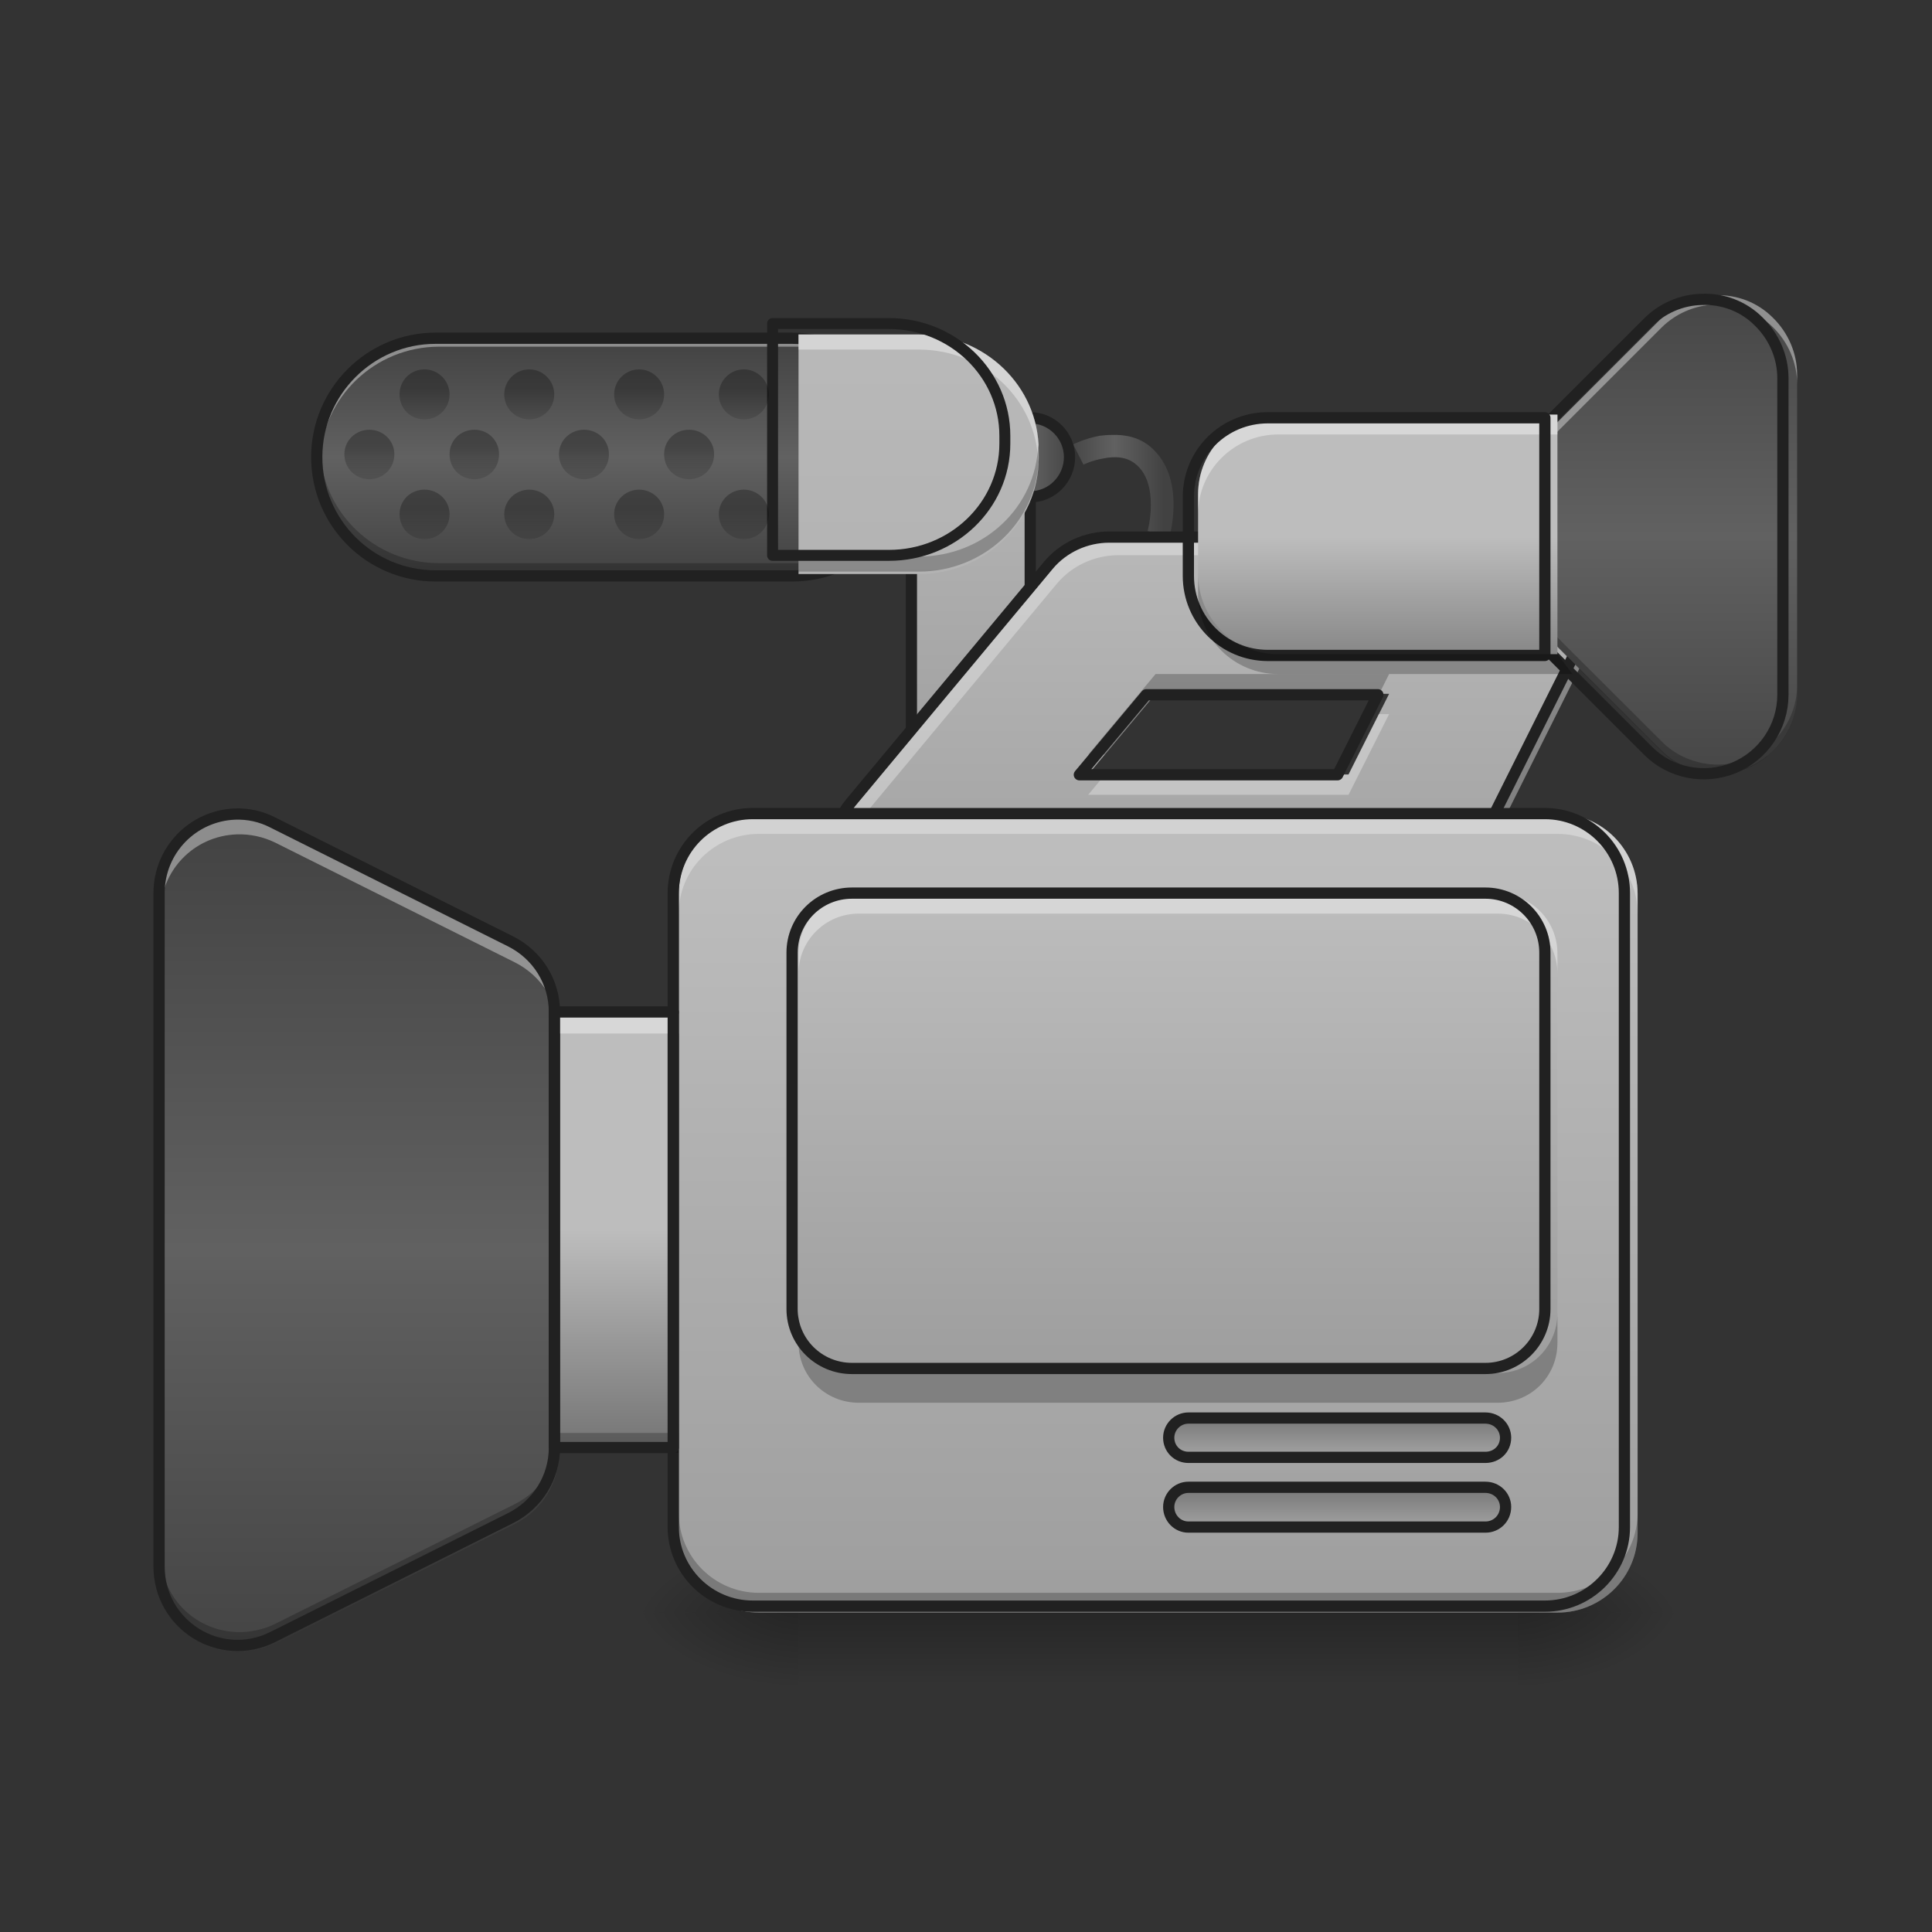 <?xml version="1.0" encoding="UTF-8"?>
<svg xmlns="http://www.w3.org/2000/svg" xmlns:xlink="http://www.w3.org/1999/xlink" width="16pt" height="16pt" viewBox="0 0 16 16" version="1.1">
<rect x="0" y="0" width="16" height="16" fill="#333333" stroke="none"/>
<defs>
<linearGradient id="linear0" gradientUnits="userSpaceOnUse" x1="164.042" y1="-62.833" x2="164.042" y2="-126.333" gradientTransform="matrix(0.031,0,0,0.031,0,6.719)">
<stop offset="0" style="stop-color:rgb(25.882%,25.882%,25.882%);stop-opacity:1;"/>
<stop offset="0.5" style="stop-color:rgb(38.039%,38.039%,38.039%);stop-opacity:1;"/>
<stop offset="1" style="stop-color:rgb(25.882%,25.882%,25.882%);stop-opacity:1;"/>
</linearGradient>
<linearGradient id="linear1" gradientUnits="userSpaceOnUse" x1="254" y1="233.5" x2="254" y2="254.667" gradientTransform="matrix(0.03,0,0,0.031,4.189,6.058)">
<stop offset="0" style="stop-color:rgb(0%,0%,0%);stop-opacity:0.275;"/>
<stop offset="1" style="stop-color:rgb(0%,0%,0%);stop-opacity:0;"/>
</linearGradient>
<radialGradient id="radial0" gradientUnits="userSpaceOnUse" cx="450.909" cy="189.579" fx="450.909" fy="189.579" r="21.167" gradientTransform="matrix(0,-0.039,-0.07,-0,25.735,31.136)">
<stop offset="0" style="stop-color:rgb(0%,0%,0%);stop-opacity:0.314;"/>
<stop offset="0.222" style="stop-color:rgb(0%,0%,0%);stop-opacity:0.275;"/>
<stop offset="1" style="stop-color:rgb(0%,0%,0%);stop-opacity:0;"/>
</radialGradient>
<radialGradient id="radial1" gradientUnits="userSpaceOnUse" cx="450.909" cy="189.579" fx="450.909" fy="189.579" r="21.167" gradientTransform="matrix(-0,0.039,0.07,0,-6.55,-4.425)">
<stop offset="0" style="stop-color:rgb(0%,0%,0%);stop-opacity:0.314;"/>
<stop offset="0.222" style="stop-color:rgb(0%,0%,0%);stop-opacity:0.275;"/>
<stop offset="1" style="stop-color:rgb(0%,0%,0%);stop-opacity:0;"/>
</radialGradient>
<radialGradient id="radial2" gradientUnits="userSpaceOnUse" cx="450.909" cy="189.579" fx="450.909" fy="189.579" r="21.167" gradientTransform="matrix(-0,-0.039,0.07,-0,-6.55,31.136)">
<stop offset="0" style="stop-color:rgb(0%,0%,0%);stop-opacity:0.314;"/>
<stop offset="0.222" style="stop-color:rgb(0%,0%,0%);stop-opacity:0.275;"/>
<stop offset="1" style="stop-color:rgb(0%,0%,0%);stop-opacity:0;"/>
</radialGradient>
<radialGradient id="radial3" gradientUnits="userSpaceOnUse" cx="450.909" cy="189.579" fx="450.909" fy="189.579" r="21.167" gradientTransform="matrix(0,0.039,-0.07,0,25.735,-4.425)">
<stop offset="0" style="stop-color:rgb(0%,0%,0%);stop-opacity:0.314;"/>
<stop offset="0.222" style="stop-color:rgb(0%,0%,0%);stop-opacity:0.275;"/>
<stop offset="1" style="stop-color:rgb(0%,0%,0%);stop-opacity:0;"/>
</radialGradient>
<linearGradient id="linear2" gradientUnits="userSpaceOnUse" x1="264.583" y1="-4.625" x2="264.583" y2="-126.333" >
<stop offset="0" style="stop-color:rgb(61.961%,61.961%,61.961%);stop-opacity:1;"/>
<stop offset="1" style="stop-color:rgb(74.118%,74.118%,74.118%);stop-opacity:1;"/>
</linearGradient>
<linearGradient id="linear3" gradientUnits="userSpaceOnUse" x1="359.833" y1="43" x2="359.833" y2="-94.583" gradientTransform="matrix(0.031,0,0,0.031,0.331,6.719)">
<stop offset="0" style="stop-color:rgb(61.961%,61.961%,61.961%);stop-opacity:1;"/>
<stop offset="1" style="stop-color:rgb(74.118%,74.118%,74.118%);stop-opacity:1;"/>
</linearGradient>
<linearGradient id="linear4" gradientUnits="userSpaceOnUse" x1="284.408" y1="-86.206" x2="310.946" y2="-86.206" gradientTransform="matrix(0.031,0,0,0.031,0,6.719)">
<stop offset="0" style="stop-color:rgb(25.882%,25.882%,25.882%);stop-opacity:1;"/>
<stop offset="0.5" style="stop-color:rgb(38.039%,38.039%,38.039%);stop-opacity:1;"/>
<stop offset="1" style="stop-color:rgb(25.882%,25.882%,25.882%);stop-opacity:1;"/>
</linearGradient>
<linearGradient id="linear5" gradientUnits="userSpaceOnUse" x1="444.5" y1="0.667" x2="444.5" y2="-147.5" gradientTransform="matrix(0.031,0,0,0.031,0.331,6.719)">
<stop offset="0" style="stop-color:rgb(25.882%,25.882%,25.882%);stop-opacity:1;"/>
<stop offset="0.5" style="stop-color:rgb(38.039%,38.039%,38.039%);stop-opacity:1;"/>
<stop offset="1" style="stop-color:rgb(25.882%,25.882%,25.882%);stop-opacity:1;"/>
</linearGradient>
<linearGradient id="linear6" gradientUnits="userSpaceOnUse" x1="140.229" y1="170" x2="140.229" y2="53.583" gradientTransform="matrix(0.01,0,0,0.031,3.528,6.719)">
<stop offset="0" style="stop-color:rgb(45.882%,45.882%,45.882%);stop-opacity:1;"/>
<stop offset="0.5" style="stop-color:rgb(74.118%,74.118%,74.118%);stop-opacity:1;"/>
<stop offset="1" style="stop-color:rgb(74.118%,74.118%,74.118%);stop-opacity:1;"/>
</linearGradient>
<linearGradient id="linear7" gradientUnits="userSpaceOnUse" x1="317.5" y1="212.333" x2="317.5" y2="11.25" gradientTransform="matrix(0.031,0,0,0.031,0.331,6.719)">
<stop offset="0" style="stop-color:rgb(61.961%,61.961%,61.961%);stop-opacity:1;"/>
<stop offset="1" style="stop-color:rgb(74.118%,74.118%,74.118%);stop-opacity:1;"/>
</linearGradient>
<linearGradient id="linear8" gradientUnits="userSpaceOnUse" x1="95.25" y1="233.5" x2="95.25" y2="0.667" gradientTransform="matrix(0.031,0,0,0.031,0.331,6.719)">
<stop offset="0" style="stop-color:rgb(25.882%,25.882%,25.882%);stop-opacity:1;"/>
<stop offset="0.5" style="stop-color:rgb(38.039%,38.039%,38.039%);stop-opacity:1;"/>
<stop offset="1" style="stop-color:rgb(25.882%,25.882%,25.882%);stop-opacity:1;"/>
</linearGradient>
<linearGradient id="linear9" gradientUnits="userSpaceOnUse" x1="381" y1="-31.083" x2="381" y2="-115.75" gradientTransform="matrix(0.031,0,0,0.031,0.331,6.719)">
<stop offset="0" style="stop-color:rgb(45.882%,45.882%,45.882%);stop-opacity:1;"/>
<stop offset="0.5" style="stop-color:rgb(74.118%,74.118%,74.118%);stop-opacity:1;"/>
<stop offset="1" style="stop-color:rgb(74.118%,74.118%,74.118%);stop-opacity:1;"/>
</linearGradient>
<linearGradient id="linear10" gradientUnits="userSpaceOnUse" x1="263.083" y1="-94.583" x2="287.25" y2="-94.583" >
<stop offset="0" style="stop-color:rgb(25.882%,25.882%,25.882%);stop-opacity:1;"/>
<stop offset="0.5" style="stop-color:rgb(38.039%,38.039%,38.039%);stop-opacity:1;"/>
<stop offset="1" style="stop-color:rgb(25.882%,25.882%,25.882%);stop-opacity:1;"/>
</linearGradient>
<linearGradient id="linear11" gradientUnits="userSpaceOnUse" x1="1040" y1="1615.118" x2="1040" y2="135.118" gradientTransform="matrix(0.008,0,0,0.008,0,0)">
<stop offset="0" style="stop-color:rgb(61.961%,61.961%,61.961%);stop-opacity:1;"/>
<stop offset="1" style="stop-color:rgb(74.118%,74.118%,74.118%);stop-opacity:1;"/>
</linearGradient>
<linearGradient id="linear12" gradientUnits="userSpaceOnUse" x1="116.417" y1="-113.104" x2="116.417" y2="-98.552" gradientTransform="matrix(0.031,0,0,0.031,-0.124,6.719)">
<stop offset="0" style="stop-color:rgb(0%,0%,0%);stop-opacity:0.275;"/>
<stop offset="1" style="stop-color:rgb(0%,0%,0%);stop-opacity:0;"/>
</linearGradient>
<linearGradient id="linear13" gradientUnits="userSpaceOnUse" x1="116.417" y1="-113.104" x2="116.417" y2="-98.552" gradientTransform="matrix(0.031,0,0,0.031,-0.579,7.216)">
<stop offset="0" style="stop-color:rgb(0%,0%,0%);stop-opacity:0.275;"/>
<stop offset="1" style="stop-color:rgb(0%,0%,0%);stop-opacity:0;"/>
</linearGradient>
<linearGradient id="linear14" gradientUnits="userSpaceOnUse" x1="116.417" y1="-113.104" x2="116.417" y2="-98.552" gradientTransform="matrix(0.031,0,0,0.031,-0.124,7.712)">
<stop offset="0" style="stop-color:rgb(0%,0%,0%);stop-opacity:0.275;"/>
<stop offset="1" style="stop-color:rgb(0%,0%,0%);stop-opacity:0;"/>
</linearGradient>
<linearGradient id="linear15" gradientUnits="userSpaceOnUse" x1="116.417" y1="-113.104" x2="116.417" y2="-98.552" gradientTransform="matrix(0.031,0,0,0.031,0.744,6.719)">
<stop offset="0" style="stop-color:rgb(0%,0%,0%);stop-opacity:0.275;"/>
<stop offset="1" style="stop-color:rgb(0%,0%,0%);stop-opacity:0;"/>
</linearGradient>
<linearGradient id="linear16" gradientUnits="userSpaceOnUse" x1="116.417" y1="-113.104" x2="116.417" y2="-98.552" gradientTransform="matrix(0.031,0,0,0.031,0.289,7.216)">
<stop offset="0" style="stop-color:rgb(0%,0%,0%);stop-opacity:0.275;"/>
<stop offset="1" style="stop-color:rgb(0%,0%,0%);stop-opacity:0;"/>
</linearGradient>
<linearGradient id="linear17" gradientUnits="userSpaceOnUse" x1="116.417" y1="-113.104" x2="116.417" y2="-98.552" gradientTransform="matrix(0.031,0,0,0.031,0.744,7.712)">
<stop offset="0" style="stop-color:rgb(0%,0%,0%);stop-opacity:0.275;"/>
<stop offset="1" style="stop-color:rgb(0%,0%,0%);stop-opacity:0;"/>
</linearGradient>
<linearGradient id="linear18" gradientUnits="userSpaceOnUse" x1="116.417" y1="-113.104" x2="116.417" y2="-98.552" gradientTransform="matrix(0.031,0,0,0.031,1.654,6.719)">
<stop offset="0" style="stop-color:rgb(0%,0%,0%);stop-opacity:0.275;"/>
<stop offset="1" style="stop-color:rgb(0%,0%,0%);stop-opacity:0;"/>
</linearGradient>
<linearGradient id="linear19" gradientUnits="userSpaceOnUse" x1="116.417" y1="-113.104" x2="116.417" y2="-98.552" gradientTransform="matrix(0.031,0,0,0.031,1.199,7.216)">
<stop offset="0" style="stop-color:rgb(0%,0%,0%);stop-opacity:0.275;"/>
<stop offset="1" style="stop-color:rgb(0%,0%,0%);stop-opacity:0;"/>
</linearGradient>
<linearGradient id="linear20" gradientUnits="userSpaceOnUse" x1="116.417" y1="-113.104" x2="116.417" y2="-98.552" gradientTransform="matrix(0.031,0,0,0.031,1.654,7.712)">
<stop offset="0" style="stop-color:rgb(0%,0%,0%);stop-opacity:0.275;"/>
<stop offset="1" style="stop-color:rgb(0%,0%,0%);stop-opacity:0;"/>
</linearGradient>
<linearGradient id="linear21" gradientUnits="userSpaceOnUse" x1="116.417" y1="-113.104" x2="116.417" y2="-98.552" gradientTransform="matrix(0.031,0,0,0.031,2.522,6.719)">
<stop offset="0" style="stop-color:rgb(0%,0%,0%);stop-opacity:0.275;"/>
<stop offset="1" style="stop-color:rgb(0%,0%,0%);stop-opacity:0;"/>
</linearGradient>
<linearGradient id="linear22" gradientUnits="userSpaceOnUse" x1="116.417" y1="-113.104" x2="116.417" y2="-98.552" gradientTransform="matrix(0.031,0,0,0.031,2.067,7.216)">
<stop offset="0" style="stop-color:rgb(0%,0%,0%);stop-opacity:0.275;"/>
<stop offset="1" style="stop-color:rgb(0%,0%,0%);stop-opacity:0;"/>
</linearGradient>
<linearGradient id="linear23" gradientUnits="userSpaceOnUse" x1="116.417" y1="-113.104" x2="116.417" y2="-98.552" gradientTransform="matrix(0.031,0,0,0.031,2.522,7.712)">
<stop offset="0" style="stop-color:rgb(0%,0%,0%);stop-opacity:0.275;"/>
<stop offset="1" style="stop-color:rgb(0%,0%,0%);stop-opacity:0;"/>
</linearGradient>
<linearGradient id="linear24" gradientUnits="userSpaceOnUse" x1="312.208" y1="170" x2="312.208" y2="43" gradientTransform="matrix(0.031,0,0,0.031,0,6.058)">
<stop offset="0" style="stop-color:rgb(61.961%,61.961%,61.961%);stop-opacity:1;"/>
<stop offset="1" style="stop-color:rgb(74.118%,74.118%,74.118%);stop-opacity:1;"/>
</linearGradient>
<linearGradient id="linear25" gradientUnits="userSpaceOnUse" x1="359.833" y1="170" x2="359.833" y2="180.583" gradientTransform="matrix(1,0,0,1,0,-7.938)">
<stop offset="0" style="stop-color:rgb(0%,0%,0%);stop-opacity:0.275;"/>
<stop offset="1" style="stop-color:rgb(0%,0%,0%);stop-opacity:0;"/>
</linearGradient>
<linearGradient id="linear26" gradientUnits="userSpaceOnUse" x1="359.833" y1="170" x2="359.833" y2="180.583" gradientTransform="matrix(1,0,0,1,0,10.583)">
<stop offset="0" style="stop-color:rgb(0%,0%,0%);stop-opacity:0.275;"/>
<stop offset="1" style="stop-color:rgb(0%,0%,0%);stop-opacity:0;"/>
</linearGradient>
</defs>
<g id="surface1">
<path style=" stroke:none;fill-rule:nonzero;fill:url(#linear0);" d="M 3.637 2.77 L 6.613 2.77 C 7.164 2.77 7.609 3.215 7.609 3.762 C 7.609 4.312 7.164 4.754 6.613 4.754 L 3.637 4.754 C 3.09 4.754 2.645 4.312 2.645 3.762 C 2.645 3.215 3.09 2.77 3.637 2.77 Z M 3.637 2.77 "/>
<path style=" stroke:none;fill-rule:nonzero;fill:url(#linear1);" d="M 6.613 13.355 L 12.57 13.355 L 12.57 14.016 L 6.613 14.016 Z M 6.613 13.355 "/>
<path style=" stroke:none;fill-rule:nonzero;fill:url(#radial0);" d="M 12.57 13.355 L 13.891 13.355 L 13.891 12.695 L 12.57 12.695 Z M 12.57 13.355 "/>
<path style=" stroke:none;fill-rule:nonzero;fill:url(#radial1);" d="M 6.613 13.355 L 5.293 13.355 L 5.293 14.016 L 6.613 14.016 Z M 6.613 13.355 "/>
<path style=" stroke:none;fill-rule:nonzero;fill:url(#radial2);" d="M 6.613 13.355 L 5.293 13.355 L 5.293 12.695 L 6.613 12.695 Z M 6.613 13.355 "/>
<path style=" stroke:none;fill-rule:nonzero;fill:url(#radial3);" d="M 12.57 13.355 L 13.891 13.355 L 13.891 14.016 L 12.57 14.016 Z M 12.57 13.355 "/>
<path style="fill-rule:nonzero;fill:url(#linear2);stroke-width:3;stroke-linecap:round;stroke-linejoin:round;stroke:rgb(12.941%,12.941%,12.941%);stroke-opacity:1;stroke-miterlimit:4;" d="M 243.477 -84.013 L 275.224 -84.013 L 275.224 -9.895 L 243.477 -9.895 Z M 243.477 -84.013 " transform="matrix(0.031,0,0,0.031,0,6.719)"/>
<path style=" stroke:none;fill-rule:nonzero;fill:url(#linear3);" d="M 9.262 4.43 C 9.066 4.43 8.879 4.516 8.754 4.664 L 7.102 6.648 C 6.938 6.848 6.902 7.117 7.012 7.352 C 7.121 7.582 7.352 7.73 7.609 7.73 L 11.578 7.73 C 11.824 7.73 12.055 7.59 12.164 7.367 L 13.156 5.383 C 13.262 5.176 13.25 4.934 13.129 4.742 C 13.008 4.547 12.797 4.43 12.57 4.43 Z M 9.57 5.746 L 11.504 5.746 L 11.168 6.414 L 9.012 6.414 Z M 9.57 5.746 "/>
<path style=" stroke:none;fill-rule:nonzero;fill:rgb(100%,100%,100%);fill-opacity:0.314;" d="M 9.262 4.43 C 9.066 4.43 8.879 4.516 8.754 4.664 L 7.102 6.648 C 6.984 6.789 6.93 6.973 6.957 7.156 C 6.973 7.031 7.023 6.914 7.102 6.816 L 8.754 4.832 C 8.879 4.684 9.066 4.598 9.262 4.598 L 12.57 4.598 C 12.898 4.598 13.18 4.84 13.223 5.168 C 13.246 4.98 13.188 4.793 13.062 4.652 C 12.938 4.508 12.758 4.43 12.57 4.43 Z M 11.418 5.914 L 11.168 6.414 L 9.152 6.414 L 9.012 6.582 L 11.168 6.582 L 11.504 5.914 Z M 11.418 5.914 "/>
<path style=" stroke:none;fill-rule:nonzero;fill:rgb(0%,0%,0%);fill-opacity:0.235;" d="M 13.223 5.004 C 13.211 5.078 13.191 5.152 13.156 5.219 L 12.164 7.203 C 12.055 7.426 11.824 7.566 11.578 7.566 L 7.609 7.566 C 7.277 7.566 6.996 7.32 6.953 6.992 C 6.934 7.176 6.988 7.367 7.113 7.508 C 7.238 7.648 7.418 7.73 7.609 7.73 L 11.578 7.73 C 11.824 7.73 12.055 7.59 12.164 7.367 L 13.156 5.383 C 13.215 5.266 13.238 5.133 13.223 5.004 Z M 9.57 5.582 L 9.012 6.25 L 9.148 6.25 L 9.57 5.746 L 11.422 5.746 L 11.504 5.582 Z M 9.57 5.582 "/>
<path style=" stroke:none;fill-rule:nonzero;fill:url(#linear4);" d="M 9.207 3.602 C 9.172 3.602 9.137 3.605 9.105 3.609 C 8.98 3.633 8.887 3.68 8.887 3.68 L 8.973 3.848 C 8.973 3.848 9.043 3.812 9.137 3.797 C 9.23 3.777 9.336 3.781 9.41 3.848 C 9.504 3.926 9.531 4.059 9.531 4.18 C 9.531 4.301 9.504 4.398 9.504 4.398 L 9.684 4.449 C 9.684 4.449 9.719 4.328 9.719 4.18 C 9.719 4.027 9.684 3.836 9.531 3.703 C 9.43 3.617 9.312 3.598 9.207 3.602 Z M 9.207 3.602 "/>
<path style="fill:none;stroke-width:3;stroke-linecap:round;stroke-linejoin:round;stroke:rgb(12.941%,12.941%,12.941%);stroke-opacity:1;stroke-miterlimit:4;" d="M 296.347 -73.264 C 290.097 -73.264 284.098 -70.514 280.098 -65.764 L 227.228 -2.27 C 221.979 4.104 220.854 12.728 224.354 20.228 C 227.853 27.602 235.228 32.351 243.477 32.351 L 370.465 32.351 C 378.339 32.351 385.713 27.852 389.213 20.727 L 420.96 -42.766 C 424.334 -49.391 423.96 -57.14 420.085 -63.264 C 416.21 -69.514 409.461 -73.264 402.212 -73.264 Z M 306.221 -31.143 L 368.09 -31.143 L 357.341 -9.77 L 288.347 -9.77 Z M 306.221 -31.143 " transform="matrix(0.031,0,0,0.031,0,6.719)"/>
<path style=" stroke:none;fill-rule:nonzero;fill:rgb(100%,100%,100%);fill-opacity:0.392;" d="M 3.637 2.77 C 3.09 2.77 2.645 3.215 2.645 3.762 C 2.645 3.781 2.648 3.797 2.648 3.812 C 2.672 3.289 3.105 2.871 3.637 2.871 L 6.613 2.871 C 7.148 2.871 7.582 3.289 7.605 3.812 C 7.605 3.797 7.609 3.781 7.609 3.762 C 7.609 3.215 7.164 2.77 6.613 2.77 Z M 3.637 2.77 "/>
<path style=" stroke:none;fill-rule:nonzero;fill:rgb(0%,0%,0%);fill-opacity:0.235;" d="M 3.637 4.766 C 3.09 4.766 2.645 4.32 2.645 3.773 C 2.645 3.754 2.648 3.738 2.648 3.723 C 2.672 4.25 3.105 4.664 3.637 4.664 L 6.613 4.664 C 7.148 4.664 7.582 4.25 7.605 3.723 C 7.605 3.738 7.609 3.754 7.609 3.773 C 7.609 4.32 7.164 4.766 6.613 4.766 Z M 3.637 4.766 "/>
<path style=" stroke:none;fill-rule:nonzero;fill:url(#linear5);" d="M 14.203 2.445 C 14.035 2.449 13.875 2.52 13.758 2.637 L 12.434 3.961 C 12.176 4.215 12.176 4.633 12.434 4.891 L 13.758 6.215 C 13.945 6.402 14.23 6.457 14.477 6.355 C 14.719 6.254 14.883 6.016 14.883 5.746 L 14.883 3.102 C 14.883 2.926 14.809 2.754 14.68 2.629 C 14.555 2.504 14.383 2.438 14.203 2.445 Z M 14.203 2.445 "/>
<path style=" stroke:none;fill-rule:nonzero;fill:rgb(100%,100%,100%);fill-opacity:0.392;" d="M 14.203 2.445 C 14.035 2.449 13.875 2.52 13.758 2.637 L 12.434 3.961 C 12.301 4.094 12.23 4.273 12.242 4.461 C 12.254 4.301 12.32 4.152 12.434 4.039 L 13.758 2.715 C 13.875 2.598 14.035 2.527 14.203 2.523 C 14.383 2.52 14.555 2.586 14.68 2.707 C 14.809 2.832 14.883 3.004 14.883 3.18 L 14.883 3.102 C 14.883 2.926 14.809 2.754 14.68 2.629 C 14.555 2.504 14.383 2.438 14.203 2.445 Z M 14.203 2.445 "/>
<path style=" stroke:none;fill-rule:nonzero;fill:rgb(0%,0%,0%);fill-opacity:0.235;" d="M 14.203 6.41 C 14.035 6.406 13.875 6.336 13.758 6.219 L 12.434 4.895 C 12.301 4.762 12.23 4.578 12.242 4.391 C 12.254 4.551 12.32 4.703 12.434 4.816 L 13.758 6.137 C 13.875 6.258 14.035 6.324 14.203 6.332 C 14.383 6.336 14.555 6.27 14.68 6.145 C 14.809 6.02 14.883 5.852 14.883 5.672 L 14.883 5.75 C 14.883 5.93 14.809 6.102 14.68 6.223 C 14.555 6.348 14.383 6.414 14.203 6.41 Z M 14.203 6.41 "/>
<path style="fill:none;stroke-width:3;stroke-linecap:round;stroke-linejoin:round;stroke:rgb(12.941%,12.941%,12.941%);stroke-opacity:1;stroke-miterlimit:4;" d="M 443.873 -136.757 C 438.499 -136.632 433.374 -134.383 429.625 -130.633 L 387.254 -88.262 C 379.004 -80.138 379.004 -66.764 387.254 -58.515 L 429.625 -16.144 C 435.624 -10.145 444.748 -8.395 452.622 -11.644 C 460.372 -14.894 465.621 -22.518 465.621 -31.143 L 465.621 -115.759 C 465.621 -121.384 463.246 -126.883 459.122 -130.883 C 455.122 -134.883 449.623 -137.007 443.873 -136.757 Z M 443.873 -136.757 " transform="matrix(0.031,0,0,0.031,0.331,6.719)"/>
<path style=" stroke:none;fill-rule:nonzero;fill:url(#linear6);" d="M 4.629 8.395 L 5.621 8.395 L 5.621 12.031 L 4.629 12.031 Z M 4.629 8.395 "/>
<path style=" stroke:none;fill-rule:nonzero;fill:url(#linear7);" d="M 6.285 6.738 L 12.898 6.738 C 13.266 6.738 13.562 7.035 13.562 7.402 L 13.562 12.695 C 13.562 13.059 13.266 13.355 12.898 13.355 L 6.285 13.355 C 5.918 13.355 5.621 13.059 5.621 12.695 L 5.621 7.402 C 5.621 7.035 5.918 6.738 6.285 6.738 Z M 6.285 6.738 "/>
<path style=" stroke:none;fill-rule:nonzero;fill:url(#linear8);" d="M 1.961 6.742 C 1.605 6.758 1.328 7.047 1.328 7.402 L 1.328 13.023 C 1.328 13.516 1.84 13.832 2.277 13.613 L 4.262 12.621 C 4.488 12.508 4.629 12.281 4.629 12.031 L 4.629 8.395 C 4.629 8.145 4.488 7.918 4.262 7.805 L 2.277 6.812 C 2.18 6.762 2.07 6.738 1.961 6.742 Z M 1.961 6.742 "/>
<path style=" stroke:none;fill-rule:nonzero;fill:url(#linear9);" d="M 10.586 3.434 C 10.219 3.434 9.922 3.727 9.922 4.094 L 9.922 4.754 C 9.922 5.121 10.219 5.418 10.586 5.418 L 12.898 5.418 L 12.898 3.434 Z M 10.586 3.434 "/>
<path style=" stroke:none;fill-rule:nonzero;fill:rgb(100%,100%,100%);fill-opacity:0.392;" d="M 1.98 6.742 C 1.973 6.742 1.969 6.742 1.961 6.742 C 1.605 6.758 1.328 7.047 1.328 7.402 L 1.328 7.566 C 1.328 7.211 1.605 6.922 1.961 6.91 C 2.07 6.906 2.18 6.93 2.277 6.977 L 4.262 7.969 C 4.488 8.082 4.629 8.309 4.629 8.559 L 4.629 8.395 C 4.629 8.145 4.488 7.918 4.262 7.805 L 2.277 6.812 C 2.188 6.766 2.086 6.742 1.98 6.742 Z M 1.98 6.742 "/>
<path style=" stroke:none;fill-rule:nonzero;fill:rgb(0%,0%,0%);fill-opacity:0.235;" d="M 1.98 13.684 C 1.973 13.684 1.969 13.684 1.961 13.684 C 1.605 13.668 1.328 13.379 1.328 13.023 L 1.328 12.859 C 1.328 13.215 1.605 13.504 1.961 13.516 C 2.07 13.52 2.18 13.496 2.277 13.449 L 4.262 12.457 C 4.488 12.344 4.629 12.117 4.629 11.867 L 4.629 12.031 C 4.629 12.281 4.488 12.508 4.262 12.621 L 2.277 13.613 C 2.188 13.66 2.086 13.684 1.98 13.684 Z M 1.98 13.684 "/>
<path style="fill:none;stroke-width:3;stroke-linecap:round;stroke-linejoin:round;stroke:rgb(12.941%,12.941%,12.941%);stroke-opacity:1;stroke-miterlimit:4;" d="M 62.744 0.729 C 51.37 1.229 42.496 10.478 42.496 21.852 L 42.496 201.71 C 42.496 217.459 58.869 227.583 72.868 220.583 L 136.362 188.836 C 143.611 185.212 148.111 177.962 148.111 169.963 L 148.111 53.599 C 148.111 45.6 143.611 38.351 136.362 34.726 L 72.868 2.979 C 69.743 1.354 66.244 0.604 62.744 0.729 Z M 62.744 0.729 " transform="matrix(0.031,0,0,0.031,0,6.719)"/>
<path style=" stroke:none;fill-rule:nonzero;fill:rgb(100%,100%,100%);fill-opacity:0.314;" d="M 6.285 6.738 C 5.918 6.738 5.621 7.035 5.621 7.402 L 5.621 7.566 C 5.621 7.199 5.918 6.906 6.285 6.906 L 12.898 6.906 C 13.266 6.906 13.562 7.199 13.562 7.566 L 13.562 7.402 C 13.562 7.035 13.266 6.738 12.898 6.738 Z M 6.285 6.738 "/>
<path style=" stroke:none;fill-rule:nonzero;fill:rgb(0%,0%,0%);fill-opacity:0.235;" d="M 6.285 13.355 C 5.918 13.355 5.621 13.059 5.621 12.695 L 5.621 12.527 C 5.621 12.895 5.918 13.191 6.285 13.191 L 12.898 13.191 C 13.266 13.191 13.562 12.895 13.562 12.527 L 13.562 12.695 C 13.562 13.059 13.266 13.355 12.898 13.355 Z M 6.285 13.355 "/>
<path style="fill:none;stroke-width:3;stroke-linecap:round;stroke-linejoin:round;stroke:rgb(12.941%,12.941%,12.941%);stroke-opacity:1;stroke-miterlimit:4;" d="M 201.106 0.604 L 412.711 0.604 C 424.459 0.604 433.959 10.104 433.959 21.852 L 433.959 191.211 C 433.959 202.835 424.459 212.334 412.711 212.334 L 201.106 212.334 C 189.357 212.334 179.858 202.835 179.858 191.211 L 179.858 21.852 C 179.858 10.104 189.357 0.604 201.106 0.604 Z M 201.106 0.604 " transform="matrix(0.031,0,0,0.031,0,6.719)"/>
<path style=" stroke:none;fill-rule:nonzero;fill:rgb(100%,100%,100%);fill-opacity:0.392;" d="M 4.629 8.395 L 5.621 8.395 L 5.621 8.559 L 4.629 8.559 Z M 4.629 8.395 "/>
<path style=" stroke:none;fill-rule:nonzero;fill:rgb(0%,0%,0%);fill-opacity:0.235;" d="M 4.629 11.867 L 5.621 11.867 L 5.621 12.031 L 4.629 12.031 Z M 4.629 11.867 "/>
<path style="fill:none;stroke-width:3;stroke-linecap:round;stroke-linejoin:round;stroke:rgb(12.941%,12.941%,12.941%);stroke-opacity:1;stroke-miterlimit:4;" d="M 148.111 53.599 L 179.858 53.599 L 179.858 169.963 L 148.111 169.963 Z M 148.111 53.599 " transform="matrix(0.031,0,0,0.031,0,6.719)"/>
<path style=" stroke:none;fill-rule:nonzero;fill:rgb(100%,100%,100%);fill-opacity:0.392;" d="M 10.586 3.434 C 10.219 3.434 9.922 3.727 9.922 4.094 L 9.922 4.258 C 9.922 3.895 10.219 3.598 10.586 3.598 L 12.898 3.598 L 12.898 3.434 Z M 10.586 3.434 "/>
<path style="fill:none;stroke-width:3;stroke-linecap:round;stroke-linejoin:round;stroke:rgb(12.941%,12.941%,12.941%);stroke-opacity:1;stroke-miterlimit:4;" d="M 338.718 -105.135 C 326.969 -105.135 317.47 -95.761 317.47 -84.013 L 317.47 -62.89 C 317.47 -51.141 326.969 -41.642 338.718 -41.642 L 412.711 -41.642 L 412.711 -105.135 Z M 338.718 -105.135 " transform="matrix(0.031,0,0,0.031,0,6.719)"/>
<path style="fill:none;stroke-width:3;stroke-linecap:round;stroke-linejoin:round;stroke:rgb(12.941%,12.941%,12.941%);stroke-opacity:1;stroke-miterlimit:4;" d="M 116.364 -126.383 L 211.605 -126.383 C 229.228 -126.383 243.477 -112.135 243.477 -94.636 C 243.477 -77.013 229.228 -62.89 211.605 -62.89 L 116.364 -62.89 C 98.866 -62.89 84.617 -77.013 84.617 -94.636 C 84.617 -112.135 98.866 -126.383 116.364 -126.383 Z M 116.364 -126.383 " transform="matrix(0.031,0,0,0.031,0,6.719)"/>
<path style="fill-rule:nonzero;fill:url(#linear10);stroke-width:3;stroke-linecap:round;stroke-linejoin:round;stroke:rgb(12.941%,12.941%,12.941%);stroke-opacity:1;stroke-miterlimit:4;" d="M 275.224 -105.135 C 280.973 -105.135 285.723 -100.386 285.723 -94.636 C 285.723 -88.762 280.973 -84.013 275.224 -84.013 C 269.349 -84.013 264.6 -88.762 264.6 -94.636 C 264.6 -100.386 269.349 -105.135 275.224 -105.135 Z M 275.224 -105.135 " transform="matrix(0.031,0,0,0.031,0,6.719)"/>
<path style=" stroke:none;fill-rule:nonzero;fill:url(#linear11);" d="M 6.613 2.77 L 6.613 4.754 L 7.609 4.754 C 8.156 4.754 8.602 4.328 8.602 3.797 L 8.602 3.73 C 8.602 3.199 8.156 2.77 7.609 2.77 Z M 6.613 2.77 "/>
<path style=" stroke:none;fill-rule:nonzero;fill:rgb(100%,100%,100%);fill-opacity:0.392;" d="M 6.613 2.77 L 6.613 2.895 L 7.609 2.895 C 8.148 2.895 8.582 3.309 8.598 3.824 C 8.598 3.816 8.602 3.805 8.602 3.797 L 8.602 3.73 C 8.602 3.199 8.156 2.77 7.609 2.77 Z M 6.613 2.77 "/>
<path style=" stroke:none;fill-rule:nonzero;fill:rgb(0%,0%,0%);fill-opacity:0.235;" d="M 6.613 4.734 L 6.613 4.609 L 7.609 4.609 C 8.148 4.609 8.582 4.199 8.598 3.68 C 8.598 3.691 8.602 3.699 8.602 3.711 L 8.602 3.777 C 8.602 4.309 8.156 4.734 7.609 4.734 Z M 6.613 4.734 "/>
<path style="fill:none;stroke-width:11.339;stroke-linecap:round;stroke-linejoin:round;stroke:rgb(12.941%,12.941%,12.941%);stroke-opacity:1;stroke-miterlimit:4;" d="M 799.766 334.929 L 799.766 574.906 L 920.227 574.906 C 986.363 574.906 1040.216 523.415 1040.216 459.169 L 1040.216 451.138 C 1040.216 386.892 986.363 334.929 920.227 334.929 Z M 799.766 334.929 " transform="matrix(0.008,0,0,0.008,0,0)"/>
<path style=" stroke:none;fill-rule:nonzero;fill:rgb(0%,0%,0%);fill-opacity:0.235;" d="M 10.586 5.582 C 10.219 5.582 9.922 5.289 9.922 4.922 L 9.922 4.754 C 9.922 5.121 10.219 5.418 10.586 5.418 L 12.898 5.418 L 13.023 5.582 Z M 10.586 5.582 "/>
<path style=" stroke:none;fill-rule:nonzero;fill:url(#linear12);" d="M 3.516 3.059 C 3.629 3.059 3.723 3.152 3.723 3.266 C 3.723 3.383 3.629 3.473 3.516 3.473 C 3.398 3.473 3.309 3.383 3.309 3.266 C 3.309 3.152 3.398 3.059 3.516 3.059 Z M 3.516 3.059 "/>
<path style=" stroke:none;fill-rule:nonzero;fill:url(#linear13);" d="M 3.059 3.559 C 3.172 3.559 3.266 3.648 3.266 3.762 C 3.266 3.879 3.172 3.969 3.059 3.969 C 2.945 3.969 2.852 3.879 2.852 3.762 C 2.852 3.648 2.945 3.559 3.059 3.559 Z M 3.059 3.559 "/>
<path style=" stroke:none;fill-rule:nonzero;fill:url(#linear14);" d="M 3.516 4.055 C 3.629 4.055 3.723 4.145 3.723 4.258 C 3.723 4.375 3.629 4.465 3.516 4.465 C 3.398 4.465 3.309 4.375 3.309 4.258 C 3.309 4.145 3.398 4.055 3.516 4.055 Z M 3.516 4.055 "/>
<path style=" stroke:none;fill-rule:nonzero;fill:url(#linear15);" d="M 4.383 3.059 C 4.496 3.059 4.59 3.152 4.59 3.266 C 4.59 3.383 4.496 3.473 4.383 3.473 C 4.27 3.473 4.176 3.383 4.176 3.266 C 4.176 3.152 4.27 3.059 4.383 3.059 Z M 4.383 3.059 "/>
<path style=" stroke:none;fill-rule:nonzero;fill:url(#linear16);" d="M 3.93 3.559 C 4.043 3.559 4.133 3.648 4.133 3.762 C 4.133 3.879 4.043 3.969 3.93 3.969 C 3.812 3.969 3.723 3.879 3.723 3.762 C 3.723 3.648 3.812 3.559 3.93 3.559 Z M 3.93 3.559 "/>
<path style=" stroke:none;fill-rule:nonzero;fill:url(#linear17);" d="M 4.383 4.055 C 4.496 4.055 4.59 4.145 4.59 4.258 C 4.59 4.375 4.496 4.465 4.383 4.465 C 4.27 4.465 4.176 4.375 4.176 4.258 C 4.176 4.145 4.27 4.055 4.383 4.055 Z M 4.383 4.055 "/>
<path style=" stroke:none;fill-rule:nonzero;fill:url(#linear18);" d="M 5.293 3.059 C 5.406 3.059 5.5 3.152 5.5 3.266 C 5.5 3.383 5.406 3.473 5.293 3.473 C 5.18 3.473 5.086 3.383 5.086 3.266 C 5.086 3.152 5.18 3.059 5.293 3.059 Z M 5.293 3.059 "/>
<path style=" stroke:none;fill-rule:nonzero;fill:url(#linear19);" d="M 4.836 3.559 C 4.953 3.559 5.043 3.648 5.043 3.762 C 5.043 3.879 4.953 3.969 4.836 3.969 C 4.723 3.969 4.629 3.879 4.629 3.762 C 4.629 3.648 4.723 3.559 4.836 3.559 Z M 4.836 3.559 "/>
<path style=" stroke:none;fill-rule:nonzero;fill:url(#linear20);" d="M 5.293 4.055 C 5.406 4.055 5.5 4.145 5.5 4.258 C 5.5 4.375 5.406 4.465 5.293 4.465 C 5.18 4.465 5.086 4.375 5.086 4.258 C 5.086 4.145 5.18 4.055 5.293 4.055 Z M 5.293 4.055 "/>
<path style=" stroke:none;fill-rule:nonzero;fill:url(#linear21);" d="M 6.16 3.059 C 6.273 3.059 6.367 3.152 6.367 3.266 C 6.367 3.383 6.273 3.473 6.16 3.473 C 6.047 3.473 5.953 3.383 5.953 3.266 C 5.953 3.152 6.047 3.059 6.16 3.059 Z M 6.16 3.059 "/>
<path style=" stroke:none;fill-rule:nonzero;fill:url(#linear22);" d="M 5.707 3.559 C 5.82 3.559 5.914 3.648 5.914 3.762 C 5.914 3.879 5.82 3.969 5.707 3.969 C 5.59 3.969 5.5 3.879 5.5 3.762 C 5.5 3.648 5.59 3.559 5.707 3.559 Z M 5.707 3.559 "/>
<path style=" stroke:none;fill-rule:nonzero;fill:url(#linear23);" d="M 6.16 4.055 C 6.273 4.055 6.367 4.145 6.367 4.258 C 6.367 4.375 6.273 4.465 6.16 4.465 C 6.047 4.465 5.953 4.375 5.953 4.258 C 5.953 4.145 6.047 4.055 6.16 4.055 Z M 6.16 4.055 "/>
<path style=" stroke:none;fill-rule:nonzero;fill:url(#linear24);" d="M 7.113 7.402 L 12.402 7.402 C 12.676 7.402 12.898 7.625 12.898 7.898 L 12.898 10.875 C 12.898 11.148 12.676 11.371 12.402 11.371 L 7.113 11.371 C 6.836 11.371 6.613 11.148 6.613 10.875 L 6.613 7.898 C 6.613 7.625 6.836 7.402 7.113 7.402 Z M 7.113 7.402 "/>
<path style=" stroke:none;fill-rule:nonzero;fill:rgb(100%,100%,100%);fill-opacity:0.392;" d="M 7.113 7.402 C 6.836 7.402 6.613 7.621 6.613 7.898 L 6.613 8.062 C 6.613 7.789 6.836 7.566 7.113 7.566 L 12.402 7.566 C 12.68 7.566 12.898 7.789 12.898 8.062 L 12.898 7.898 C 12.898 7.621 12.68 7.402 12.402 7.402 Z M 7.113 7.402 "/>
<path style=" stroke:none;fill-rule:nonzero;fill:rgb(0%,0%,0%);fill-opacity:0.235;" d="M 6.613 10.875 L 6.613 11.121 C 6.613 11.398 6.836 11.617 7.113 11.617 L 12.402 11.617 C 12.68 11.617 12.898 11.398 12.898 11.121 L 12.898 10.875 C 12.898 11.148 12.68 11.371 12.402 11.371 L 7.113 11.371 C 6.836 11.371 6.613 11.148 6.613 10.875 Z M 6.613 10.875 "/>
<path style="fill:none;stroke-width:3;stroke-linecap:round;stroke-linejoin:round;stroke:rgb(12.941%,12.941%,12.941%);stroke-opacity:1;stroke-miterlimit:4;" d="M 227.603 21.852 L 396.837 21.852 C 405.586 21.852 412.711 28.977 412.711 37.726 L 412.711 132.967 C 412.711 141.716 405.586 148.84 396.837 148.84 L 227.603 148.84 C 218.729 148.84 211.605 141.716 211.605 132.967 L 211.605 37.726 C 211.605 28.977 218.729 21.852 227.603 21.852 Z M 227.603 21.852 " transform="matrix(0.031,0,0,0.031,0,6.719)"/>
<path style="fill-rule:nonzero;fill:url(#linear25);stroke-width:3;stroke-linecap:round;stroke-linejoin:round;stroke:rgb(12.941%,12.941%,12.941%);stroke-opacity:1;stroke-miterlimit:4;" d="M 317.47 162.089 L 396.837 162.089 C 399.837 162.089 402.212 164.464 402.212 167.338 C 402.212 170.338 399.837 172.588 396.837 172.588 L 317.47 172.588 C 314.595 172.588 312.22 170.338 312.22 167.338 C 312.22 164.464 314.595 162.089 317.47 162.089 Z M 317.47 162.089 " transform="matrix(0.031,0,0,0.031,0,6.719)"/>
<path style="fill-rule:nonzero;fill:url(#linear26);stroke-width:3;stroke-linecap:round;stroke-linejoin:round;stroke:rgb(12.941%,12.941%,12.941%);stroke-opacity:1;stroke-miterlimit:4;" d="M 317.47 180.587 L 396.837 180.587 C 399.837 180.587 402.212 182.962 402.212 185.837 C 402.212 188.836 399.837 191.211 396.837 191.211 L 317.47 191.211 C 314.595 191.211 312.22 188.836 312.22 185.837 C 312.22 182.962 314.595 180.587 317.47 180.587 Z M 317.47 180.587 " transform="matrix(0.031,0,0,0.031,0,6.719)"/>
</g>
</svg>

